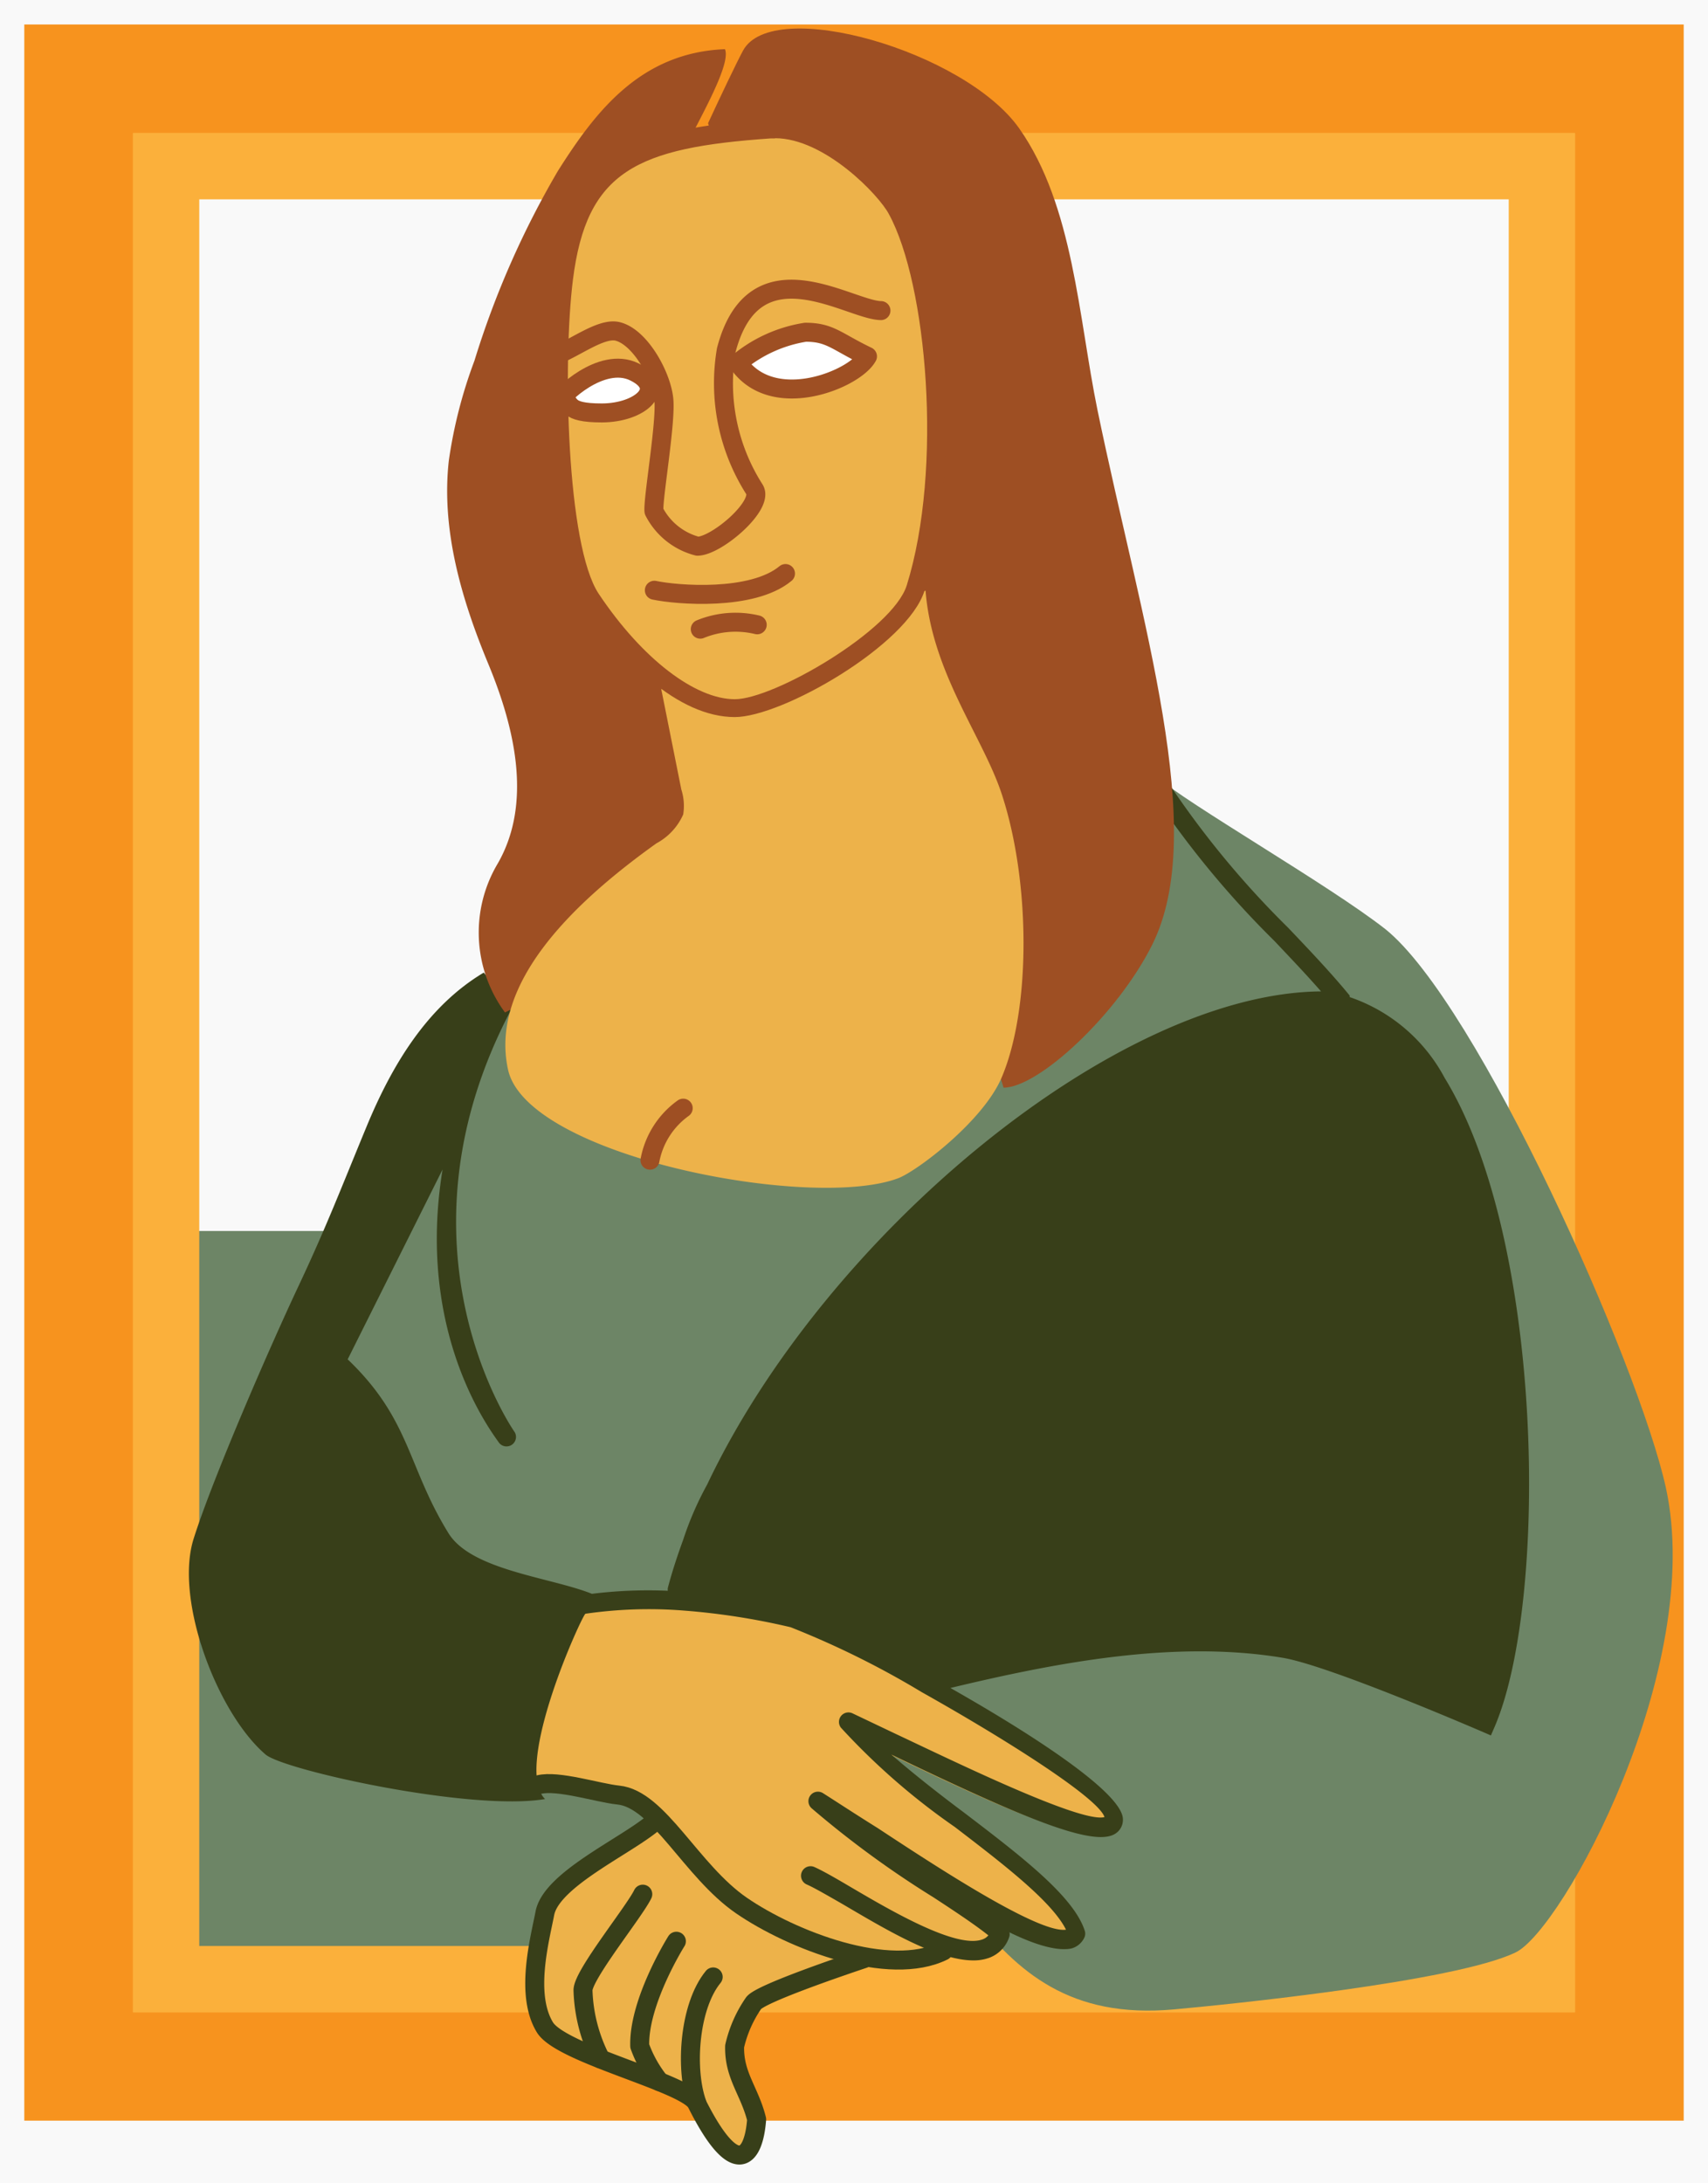<svg id="Layer_1" data-name="Layer 1" xmlns="http://www.w3.org/2000/svg" viewBox="0 0 90 115"><defs><style>.cls-1{fill:#f9f9f9;}.cls-2{fill:#f7931e;}.cls-3{fill:#6d8566;}.cls-4{fill:#fbb03b;}.cls-5,.cls-6{fill:#edb24a;}.cls-5,.cls-7{stroke:#383f19;}.cls-10,.cls-11,.cls-5,.cls-7{stroke-linecap:round;stroke-linejoin:round;}.cls-10,.cls-7{fill:none;}.cls-8{fill:#383f19;}.cls-9{fill:#9e4f23;}.cls-10,.cls-11{stroke:#9e4f23;}.cls-11{fill:#fff;}</style></defs><title>mona_lisa</title><rect class="cls-1" width="90" height="115"/><rect class="cls-1" x="4.78" y="4.8" width="80.45" height="103.41"/><path class="cls-2" d="M81.72,8.29V104.7H8.28V8.29H81.72m7-7H1.28V111.7H88.72V1.29Z"/><rect class="cls-3" x="7.84" y="64.84" width="42" height="39"/><path class="cls-4" d="M79.5,10.5v92h-69v-92h69M83,7H7v99H83V7Z"/><path class="cls-3" d="M26.84,52.84c4.26-4.62,30.4-15.14,34-12C62.58,42.36,70,46.59,73,48.94c4.86,3.9,13.34,22.89,14.78,29.42,2.08,9.48-5.44,23.29-7.92,24.48-3.19,1.54-15.22,2.75-18,3-11,1-11-10-19-13-7.14-2.68-22.53-9.53-30-8C9.61,85.5,21.61,58.51,26.84,52.84Z"/><path class="cls-5" d="M34.44,96c-1.49,1.26-5.39,3-5.73,4.78-.27,1.4-1.05,4.27,0,6,.86,1.42,7.47,2.93,8,4,2,4,3,3,3.16.85-.37-1.49-1.2-2.31-1.16-3.85a6.57,6.57,0,0,1,1-2.27c.35-.48,4.38-1.86,5.81-2.34"/><path class="cls-6" d="M41.93,85a28.85,28.85,0,0,0-10.84-.71c-.26,0-4.14,3.65-4.4,4.68-.32,1.28.7,4.14.7,4.14.46.72,3.24,1.46,4.12,1.65a13.41,13.41,0,0,0,1.36.25c1,.1,2,1.29,3,2.55a15.8,15.8,0,0,0,3,3,16.86,16.86,0,0,0,8.31,2.87,5.62,5.62,0,0,0,2.5-.52.47.47,0,0,0,.19-.19,4.79,4.79,0,0,0,1.12.17,2.32,2.32,0,0,0,.81-.13,1.69,1.69,0,0,0,1-1.1.47.47,0,0,0,0-.2c1.41.69,2.5,1,3.17.82a1,1,0,0,0,.67-.58.48.48,0,0,0,0-.35c-.58-1.75-3.28-3.82-6.14-6-1.3-1-2.62-2-3.73-3,6.71,3.23,10.33,4.74,11.44,4a.84.84,0,0,0,.4-.74C58.74,93.27,43.56,85.38,41.93,85Z"/><path class="cls-7" d="M28.4,94c1-.25,3.11.44,4.18.55,2.13.21,3.84,4,6.49,5.82s7.78,3.81,10.64,2.39"/><path class="cls-8" d="M76.12,56.77a8.92,8.92,0,0,0-5-4.25s0-.05,0-.08c-.94-1.15-2.06-2.33-3.24-3.57a48.34,48.34,0,0,1-6.73-8.27.5.5,0,0,0-.86.51,49.19,49.19,0,0,0,6.86,8.45c.87.92,1.71,1.8,2.46,2.66C58.88,52.3,43.52,65,37.26,78.2A16.9,16.9,0,0,0,36,81.1c-.31.85-.59,1.7-.81,2.54a.48.48,0,0,0,0,.15,24.08,24.08,0,0,0-4,.16c-2.17-.87-6.33-1.23-7.55-3.18-2.18-3.52-2-6-5.32-9.17l5-10C21.93,70.1,25.74,75.21,26.3,76a.5.5,0,0,0,.83-.55c-.69-1-6.54-10.43-.11-22.43a.5.5,0,0,0-.2-.68.49.49,0,0,0-.39,0l-.94-1.11c-3,1.79-4.85,4.91-6.17,8.1s-2.13,5.31-3.6,8.43-4.51,10.09-5.52,13.3,1.24,9.17,3.8,11.36c1,.83,10.84,3,14.72,2.34C27,93.05,30.71,85,30.85,85A23.31,23.31,0,0,1,36,84.83a36.71,36.71,0,0,1,5.66.88,46.47,46.47,0,0,1,6.91,3.42c4.42,2.48,9.3,5.57,9.63,6.58-1.24.34-8.06-3-11-4.38l-2.29-1.09a.5.5,0,0,0-.6.76,35.75,35.75,0,0,0,6,5.23c2.52,1.93,5.12,3.92,5.86,5.41-1.45.22-6.94-3.39-9.92-5.35C45,95.51,44,94.85,43.35,94.44a.5.5,0,0,0-.59.8,51.68,51.68,0,0,0,6.43,4.7c1.13.74,2.13,1.4,2.89,2a.7.7,0,0,1-.3.21c-1.38.52-4.85-1.52-6.93-2.74-.83-.49-1.49-.87-1.94-1.07a.5.5,0,0,0-.4.92c.39.17,1.06.56,1.83,1,2.17,1.27,5,3,6.95,3a2.39,2.39,0,0,0,.84-.14,1.74,1.74,0,0,0,1.06-1.13.49.49,0,0,0,0-.21c1.45.71,2.58,1,3.27.85a1.06,1.06,0,0,0,.69-.6.5.5,0,0,0,0-.36c-.6-1.81-3.38-3.93-6.33-6.18-1.34-1-2.7-2.07-3.85-3.07,6.92,3.33,10.65,4.89,11.79,4.17a.86.86,0,0,0,.41-.76c0-1.36-4.61-4.38-9.09-6.92,5.54-1.33,11.8-2.54,17.51-1.59,2.47.41,10.43,3.86,10.51,3.89l.46.2.2-.46C81.61,84.28,81.36,65.3,76.12,56.77Z"/><path class="cls-9" d="M29.4,9A47.13,47.13,0,0,0,25,19a24.94,24.94,0,0,0-1.35,5.26c-.41,3.65.67,7.31,2.08,10.71s2.32,7.34.5,10.51a7.1,7.1,0,0,0,.38,7.85l15.76-7.94L36.65,6.73c.82-1.58,1.82-3.51,1.55-4.14C33.71,2.77,31.34,5.94,29.4,9Z"/><path class="cls-9" d="M57.83,21.6c-1-4.87-1.26-10.76-4.12-14.83s-13-7-14.56-4.1c-.35.65-1.23,2.5-1.84,3.82L52.88,57.29c1.85,0,6-3.86,7.83-7.52C63.71,43.77,60.16,32.88,57.83,21.6Z"/><path class="cls-6" d="M34.84,36.28l1.06,5.3A2.85,2.85,0,0,1,36,42.9a3.19,3.19,0,0,1-1.41,1.52c-4.31,3.08-8.82,7.35-7.82,11.92s16,7.44,20.56,5.72c1-.38,4.46-3,5.44-5.28,1.56-3.63,1.54-10.37,0-15-1-3-3.66-6.35-4-10.67"/><path class="cls-6" d="M38.71,37.27c-2.34,0-5.17-2.16-7.58-5.78-1.83-2.75-2-12.64-1.44-16.89.77-6.12,3.84-7.32,10.9-7.81h.25c2.86,0,5.87,3.21,6.43,4.23,2.08,3.74,2.94,13.68,1,19.94C47.43,33.6,41,37.27,38.71,37.27Z"/><path class="cls-9" d="M40.84,7.28c2.61,0,5.48,3,6,4,2,3.66,2.86,13.4.94,19.55-.74,2.37-7,6-9.06,6s-4.85-2.08-7.17-5.55c-1.7-2.55-1.9-12.26-1.36-16.55C30.91,9,33.55,7.78,40.62,7.29h.22m0-1h-.29C33.71,6.77,30,7.89,29.2,14.54c-.5,4-.48,14.23,1.52,17.23s5,6,8,6c2.49,0,9.12-3.8,10-6.67,2-6.33,1.14-16.45-1-20.33-.61-1.1-3.77-4.49-6.87-4.49Z"/><path class="cls-10" d="M34.48,31.09c1.17.25,5.15.58,6.91-.88"/><path class="cls-10" d="M36.9,33.14a4.89,4.89,0,0,1,3-.23"/><path class="cls-10" d="M29,18.79c1-.21,2.61-1.58,3.56-1.33,1.19.31,2.3,2.34,2.42,3.58s-.59,5.28-.52,5.89a3.58,3.58,0,0,0,2.29,1.84c1,0,3.55-2.17,3-3a10.39,10.39,0,0,1-1.48-7.33c1.48-5.67,6.48-2.1,8.15-2.08"/><path class="cls-11" d="M29.62,21c.57.21.09.75,2.09.75s3.49-1.29,1.72-2.16S29.43,21,29.62,21Z"/><path class="cls-11" d="M42.44,17.5c1.31,0,1.62.48,3.27,1.27-.65,1.21-5,3-6.82.34A7.34,7.34,0,0,1,42.44,17.5Z"/><path class="cls-10" d="M36,58.37a4.37,4.37,0,0,0-1.75,2.74"/><path class="cls-7" d="M33.87,99.77c-.45.93-3.15,4.25-3.15,5.06a8.52,8.52,0,0,0,.93,3.62"/><path class="cls-7" d="M35.64,102.25s-2,3.18-1.93,5.52a6.57,6.57,0,0,0,1.05,1.88"/><path class="cls-7" d="M37.58,104.13c-1.27,1.55-1.49,4.85-.86,6.64"/></svg>
